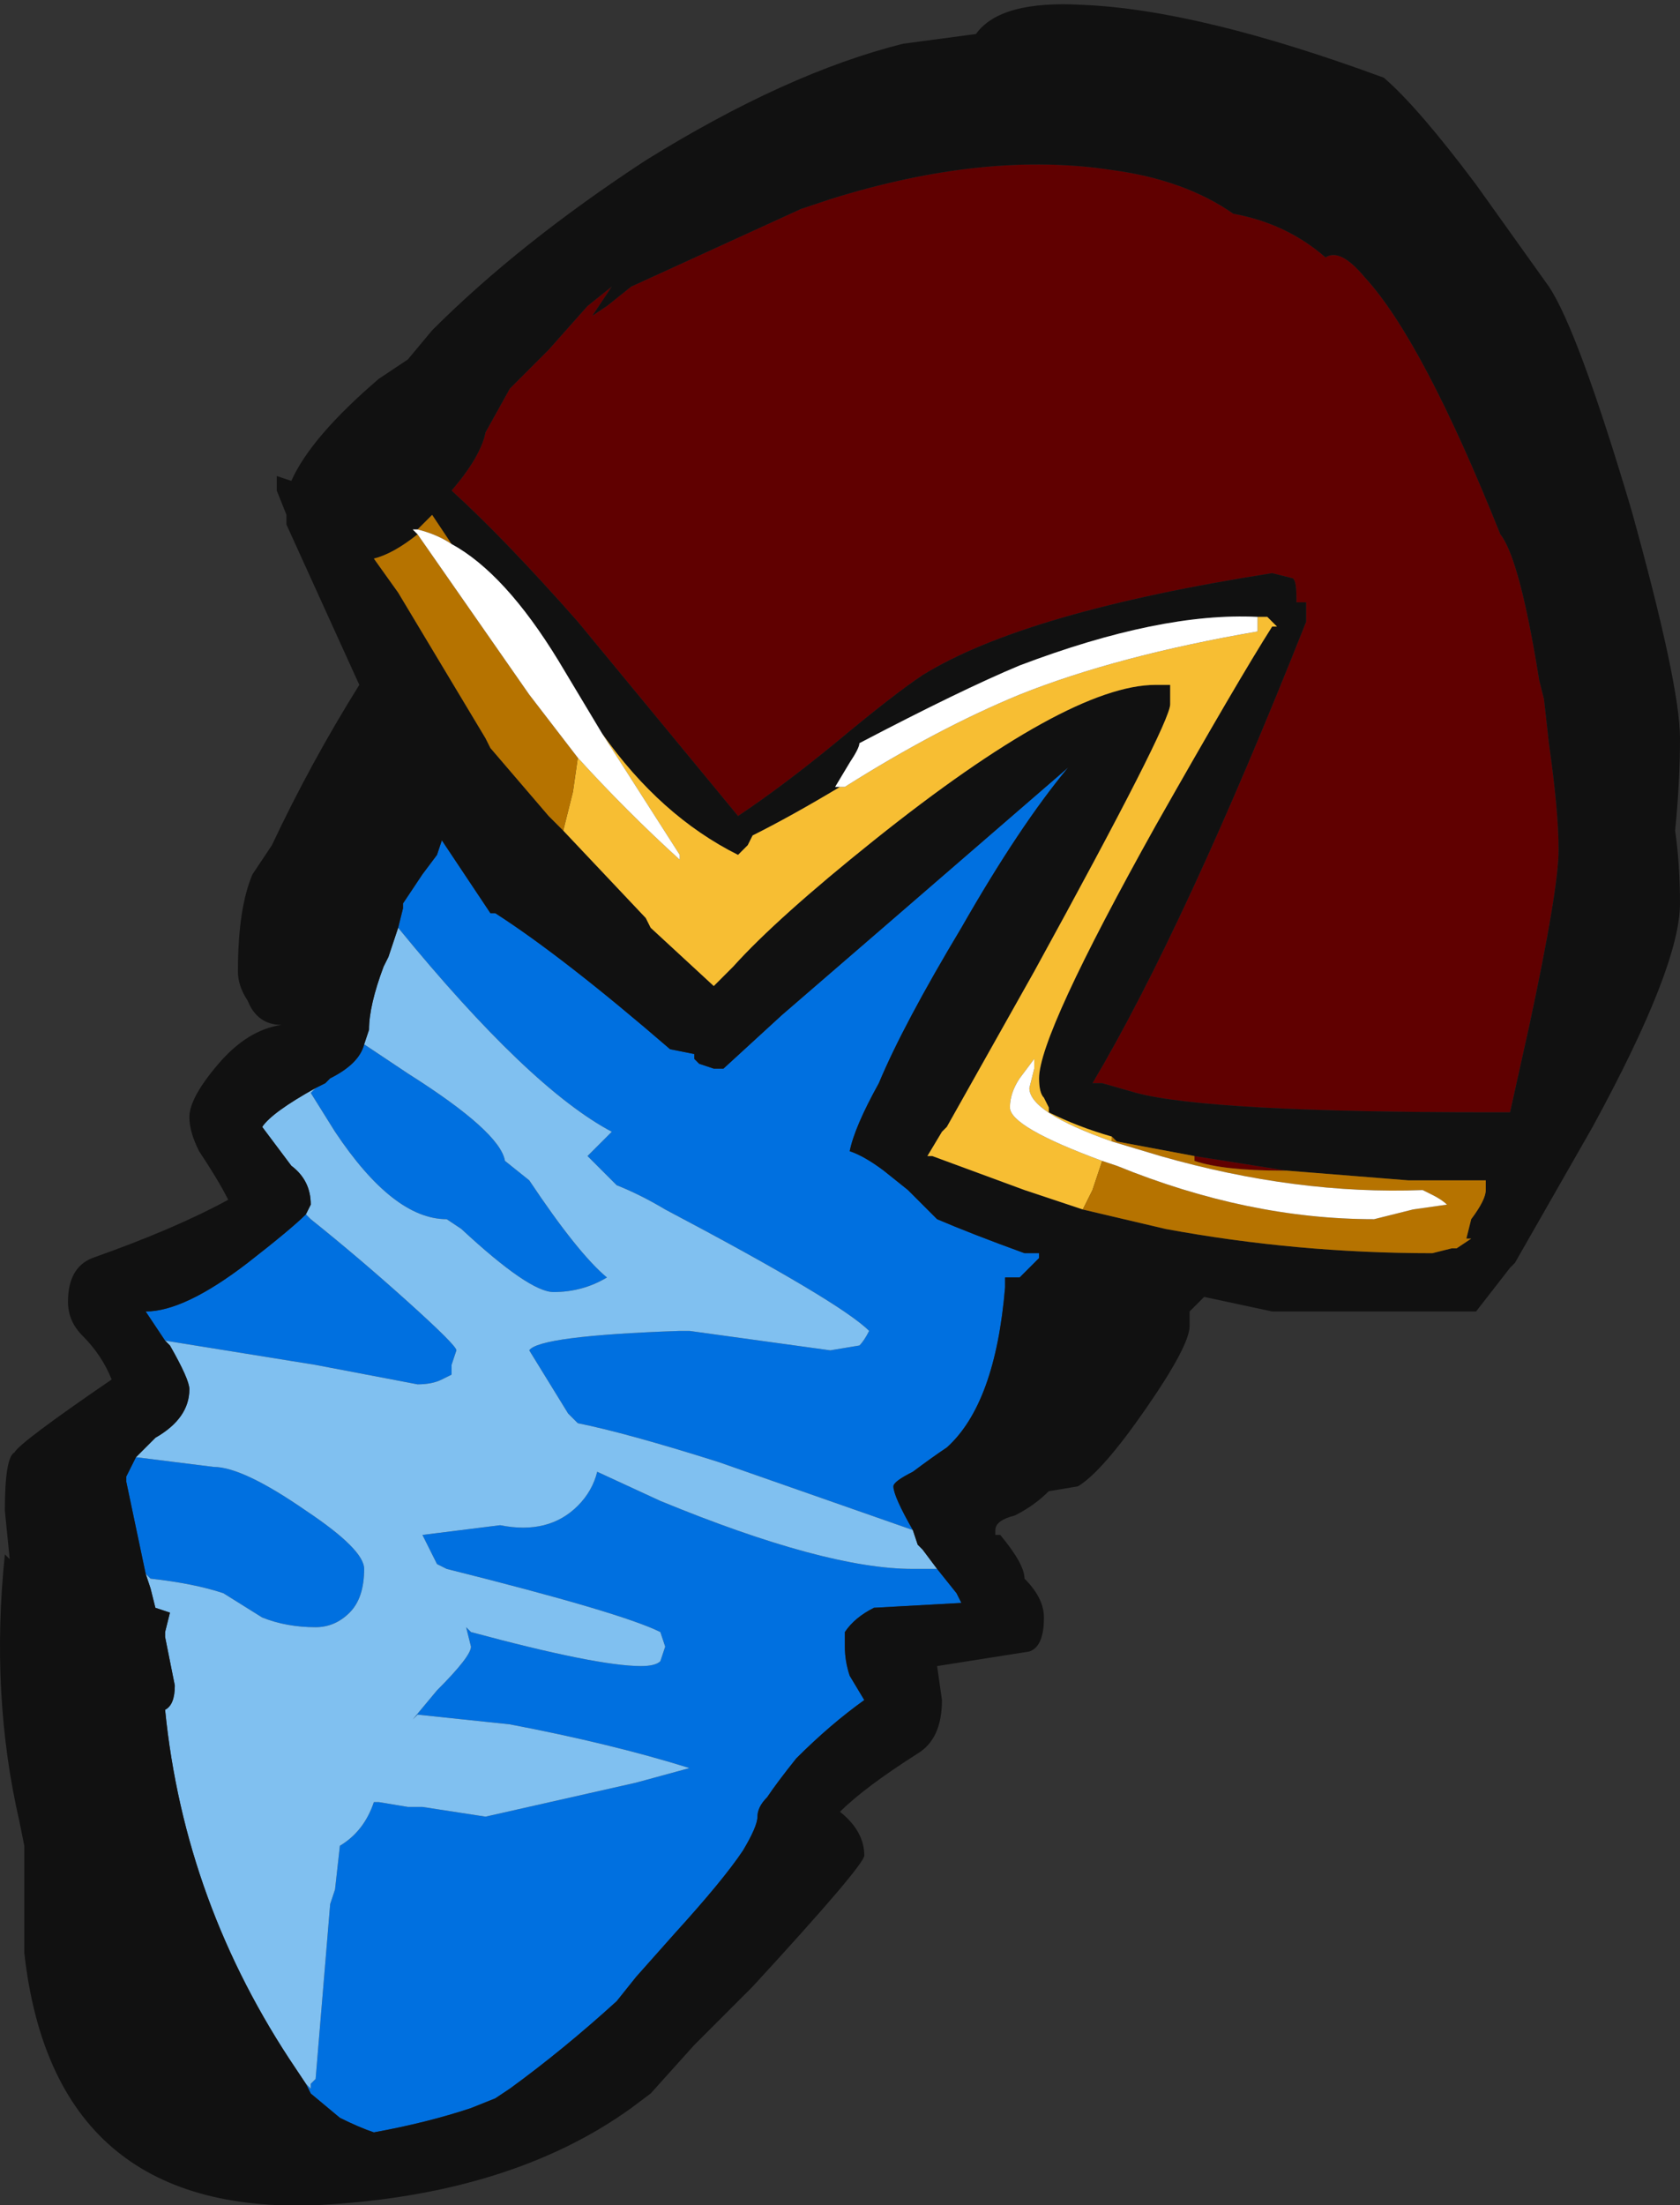 <?xml version="1.0" encoding="UTF-8" standalone="no"?>
<svg xmlns:ffdec="https://www.free-decompiler.com/flash" xmlns:xlink="http://www.w3.org/1999/xlink" ffdec:objectType="frame" height="158.9px" width="121.1px" xmlns="http://www.w3.org/2000/svg">
  <rect width="100%" height="100%" fill="#333333" stroke="none"/>
  <g transform="matrix(1.0, 0.0, 0.0, 1.0, 56.7, 81.55)">
    <use ffdec:characterId="804" height="22.7" transform="matrix(7.0, 0.0, 0.0, 7.0, -56.7, -81.55)" width="17.3" xlink:href="#shape0"/>
  </g>
  <defs>
    <g id="shape0" transform="matrix(1.0, 0.0, 0.0, 1.0, 8.1, 11.65)">
      <path d="M-4.0 -2.1 L-3.95 -2.3 -3.95 -2.35 -3.75 -2.65 -3.6 -2.85 -3.55 -3.0 -3.05 -2.25 -3.0 -2.25 Q-2.3 -1.8 -1.2 -0.85 L-0.95 -0.8 -0.95 -0.75 -0.9 -0.7 -0.75 -0.65 -0.65 -0.65 -0.05 -1.2 1.05 -2.15 2.9 -3.75 Q2.4 -3.15 1.8 -2.1 1.2 -1.1 0.95 -0.5 0.7 -0.05 0.65 0.2 0.8 0.25 1.0 0.4 L1.25 0.6 1.55 0.9 Q1.9 1.05 2.45 1.25 L2.6 1.25 2.6 1.3 2.4 1.5 2.25 1.5 2.25 1.6 Q2.15 2.8 1.65 3.25 1.5 3.35 1.3 3.5 1.1 3.6 1.1 3.65 1.1 3.75 1.3 4.1 L-0.7 3.4 Q-1.65 3.1 -2.15 3.0 L-2.25 2.9 -2.65 2.25 Q-2.55 2.1 -1.1 2.05 L-1.0 2.05 0.45 2.25 0.75 2.2 Q0.8 2.15 0.85 2.05 0.55 1.75 -1.25 0.8 -1.5 0.65 -1.75 0.55 L-2.05 0.25 -1.8 0.0 Q-2.65 -0.45 -4.0 -2.1 M1.55 4.5 L1.75 4.75 1.8 4.85 0.9 4.9 Q0.7 5.0 0.6 5.15 0.6 5.2 0.6 5.3 0.6 5.45 0.65 5.6 L0.8 5.85 Q0.45 6.1 0.1 6.45 -0.1 6.7 -0.2 6.85 -0.3 6.95 -0.3 7.05 -0.3 7.15 -0.45 7.4 -0.65 7.7 -1.15 8.25 L-1.55 8.7 -1.75 8.95 Q-2.3 9.45 -2.85 9.85 L-3.0 9.95 -3.25 10.05 Q-3.7 10.2 -4.25 10.3 -4.4 10.25 -4.6 10.15 L-4.9 9.9 -4.95 9.8 -4.9 9.85 -4.9 9.8 -4.85 9.75 -4.7 7.95 -4.65 7.8 -4.6 7.35 Q-4.35 7.2 -4.25 6.9 L-4.2 6.9 -3.9 6.95 -3.75 6.95 -3.1 7.05 -1.55 6.7 -1.0 6.55 Q-1.8 6.3 -2.85 6.1 L-3.8 6.0 -3.85 6.05 -3.6 5.75 Q-3.25 5.4 -3.25 5.3 L-3.3 5.1 -3.25 5.15 Q-1.95 5.5 -1.5 5.5 -1.35 5.5 -1.3 5.45 L-1.25 5.3 -1.3 5.15 Q-1.7 4.95 -3.5 4.5 L-3.6 4.45 -3.75 4.15 -2.95 4.05 Q-2.45 4.15 -2.15 3.85 -2.0 3.7 -1.95 3.5 L-1.3 3.8 Q0.4 4.5 1.3 4.5 L1.55 4.5 M-6.6 4.55 L-6.8 3.6 -6.8 3.55 -6.7 3.35 -5.9 3.45 Q-5.6 3.45 -4.95 3.9 -4.35 4.3 -4.35 4.5 -4.35 4.8 -4.5 4.95 -4.65 5.1 -4.85 5.1 -5.15 5.1 -5.4 5.0 L-5.8 4.75 Q-6.1 4.65 -6.55 4.6 L-6.6 4.55 M-6.4 2.15 L-6.6 1.85 Q-6.2 1.85 -5.55 1.35 -5.1 1.0 -4.95 0.85 L-4.9 0.9 Q-4.4 1.3 -3.9 1.75 -3.4 2.2 -3.4 2.25 L-3.45 2.4 -3.45 2.5 -3.55 2.55 Q-3.65 2.6 -3.8 2.6 L-4.85 2.4 -6.4 2.15 M-4.85 -0.45 L-4.75 -0.5 -4.7 -0.55 Q-4.4 -0.7 -4.35 -0.9 L-3.9 -0.6 Q-2.95 0.0 -2.9 0.3 L-2.65 0.5 Q-2.15 1.25 -1.85 1.5 -2.1 1.65 -2.4 1.65 -2.65 1.65 -3.35 1.0 L-3.5 0.9 Q-4.05 0.9 -4.65 0.0 L-4.9 -0.4 -4.85 -0.45" fill="#0070e0" fill-rule="evenodd" stroke="none"/>
      <path d="M-4.0 -2.1 Q-2.65 -0.45 -1.8 0.0 L-2.05 0.25 -1.75 0.55 Q-1.5 0.65 -1.25 0.8 0.55 1.75 0.85 2.05 0.8 2.15 0.75 2.2 L0.45 2.25 -1.0 2.05 -1.1 2.05 Q-2.55 2.1 -2.65 2.25 L-2.25 2.9 -2.15 3.0 Q-1.65 3.1 -0.7 3.4 L1.3 4.1 1.35 4.25 1.4 4.3 1.55 4.5 1.3 4.5 Q0.4 4.5 -1.3 3.8 L-1.95 3.5 Q-2.0 3.7 -2.15 3.85 -2.45 4.15 -2.95 4.05 L-3.75 4.15 -3.6 4.45 -3.5 4.5 Q-1.7 4.95 -1.3 5.15 L-1.25 5.3 -1.3 5.45 Q-1.35 5.5 -1.5 5.5 -1.95 5.5 -3.25 5.15 L-3.3 5.1 -3.25 5.3 Q-3.25 5.4 -3.6 5.75 L-3.85 6.05 -3.8 6.0 -2.85 6.1 Q-1.8 6.3 -1.0 6.55 L-1.55 6.7 -3.1 7.05 -3.75 6.95 -3.9 6.95 -4.2 6.9 -4.25 6.9 Q-4.35 7.2 -4.6 7.35 L-4.65 7.8 -4.7 7.95 -4.85 9.75 -4.9 9.8 -4.9 9.85 -4.95 9.8 -5.05 9.65 Q-6.2 7.95 -6.4 5.95 -6.3 5.9 -6.3 5.7 L-6.4 5.2 -6.4 5.15 -6.35 4.95 -6.5 4.9 -6.55 4.7 -6.6 4.55 -6.55 4.6 Q-6.1 4.65 -5.8 4.75 L-5.4 5.0 Q-5.15 5.1 -4.85 5.1 -4.65 5.1 -4.5 4.95 -4.35 4.8 -4.35 4.5 -4.35 4.3 -4.95 3.9 -5.6 3.45 -5.9 3.45 L-6.7 3.35 -6.5 3.15 Q-6.15 2.95 -6.15 2.65 -6.15 2.55 -6.35 2.2 L-6.4 2.15 -4.85 2.4 -3.8 2.6 Q-3.65 2.6 -3.55 2.55 L-3.45 2.5 -3.45 2.4 -3.4 2.25 Q-3.4 2.2 -3.9 1.75 -4.4 1.3 -4.9 0.9 L-4.95 0.85 -4.9 0.75 Q-4.9 0.5 -5.1 0.35 L-5.4 -0.05 Q-5.3 -0.2 -4.85 -0.45 L-4.9 -0.4 -4.65 0.0 Q-4.05 0.9 -3.5 0.9 L-3.35 1.0 Q-2.65 1.65 -2.4 1.65 -2.1 1.65 -1.85 1.5 -2.15 1.25 -2.65 0.5 L-2.9 0.3 Q-2.95 0.0 -3.9 -0.6 L-4.35 -0.9 -4.3 -1.05 Q-4.3 -1.3 -4.15 -1.7 L-4.1 -1.8 -4.0 -2.1 M-7.65 2.45 L-7.65 2.45" fill="#80c0f0" fill-rule="evenodd" stroke="none"/>
      <path d="M0.45 -9.6 Q2.05 -10.1 3.35 -9.9 4.1 -9.8 4.6 -9.45 5.15 -9.35 5.55 -9.0 5.7 -9.1 5.95 -8.8 6.55 -8.15 7.35 -6.15 7.55 -5.9 7.75 -4.65 L7.8 -4.45 7.85 -4.0 Q7.95 -3.3 7.95 -2.9 7.95 -2.5 7.65 -1.1 L7.45 -0.2 7.25 -0.2 Q4.35 -0.2 3.6 -0.4 L3.25 -0.5 3.15 -0.5 Q4.1 -2.1 5.35 -5.25 L5.35 -5.45 5.25 -5.45 5.25 -5.5 Q5.25 -5.7 5.2 -5.7 L5.0 -5.75 Q2.45 -5.35 1.4 -4.7 1.1 -4.5 0.5 -4.0 -0.05 -3.55 -0.5 -3.25 L-2.15 -5.25 Q-2.9 -6.1 -3.45 -6.6 -3.15 -6.95 -3.1 -7.2 L-2.85 -7.65 -2.45 -8.05 -2.05 -8.5 -1.8 -8.7 -2.0 -8.4 -1.85 -8.5 -1.6 -8.7 0.15 -9.5 0.45 -9.6 M4.2 0.25 L5.15 0.4 5.1 0.4 Q4.5 0.4 4.2 0.3 L4.2 0.25" fill="#600000" fill-rule="evenodd" stroke="none"/>
      <path d="M5.0 -5.25 L5.0 -5.25" fill="#b00000" fill-rule="evenodd" stroke="none"/>
      <path d="M7.1 -9.75 L7.85 -8.7 Q8.15 -8.25 8.7 -6.4 9.2 -4.6 9.2 -4.05 9.2 -3.6 9.15 -3.1 9.2 -2.75 9.2 -2.35 9.2 -1.7 8.3 -0.05 L7.5 1.35 7.45 1.4 7.1 1.85 5.0 1.85 4.3 1.7 4.15 1.85 4.15 2.0 Q4.15 2.2 3.7 2.85 3.25 3.5 3.0 3.65 L2.7 3.7 Q2.55 3.85 2.35 3.95 2.15 4.0 2.15 4.1 L2.15 4.15 2.2 4.15 Q2.45 4.45 2.45 4.6 2.65 4.8 2.65 5.0 2.65 5.3 2.5 5.35 L1.55 5.5 1.6 5.85 Q1.6 6.25 1.35 6.4 0.8 6.75 0.55 7.0 0.8 7.2 0.8 7.45 0.8 7.55 -0.35 8.8 L-0.95 9.4 -1.4 9.9 -1.6 10.05 Q-2.85 10.95 -4.85 11.05 -7.55 11.15 -7.85 8.45 L-7.85 7.35 -7.9 7.1 Q-8.2 5.8 -8.05 4.35 L-8.0 4.4 -8.05 3.9 Q-8.05 3.35 -7.95 3.3 -7.9 3.2 -6.95 2.55 -7.05 2.3 -7.25 2.1 -7.4 1.95 -7.4 1.75 -7.4 1.4 -7.15 1.3 -6.3 1.0 -5.75 0.7 -5.85 0.5 -6.05 0.2 -6.15 0.0 -6.15 -0.15 -6.15 -0.35 -5.85 -0.7 -5.55 -1.05 -5.2 -1.1 -5.45 -1.1 -5.55 -1.35 -5.65 -1.5 -5.65 -1.65 -5.65 -2.3 -5.5 -2.65 L-5.3 -2.95 Q-4.9 -3.8 -4.4 -4.6 L-5.15 -6.25 -5.15 -6.35 -5.25 -6.6 -5.25 -6.75 -5.1 -6.7 Q-4.9 -7.15 -4.2 -7.75 L-3.9 -7.95 -3.65 -8.25 Q-2.75 -9.15 -1.45 -10.0 0.0 -10.9 1.2 -11.2 L1.95 -11.3 Q2.2 -11.65 3.05 -11.6 4.25 -11.55 6.15 -10.85 6.5 -10.55 7.1 -9.75 M0.45 -9.6 L0.15 -9.5 -1.6 -8.7 -1.85 -8.5 -2.0 -8.4 -1.8 -8.7 -2.05 -8.5 -2.45 -8.05 -2.85 -7.65 -3.1 -7.2 Q-3.15 -6.95 -3.45 -6.6 -2.9 -6.1 -2.15 -5.25 L-0.5 -3.25 Q-0.05 -3.55 0.5 -4.0 1.1 -4.5 1.4 -4.7 2.45 -5.35 5.0 -5.75 L5.2 -5.7 Q5.25 -5.7 5.25 -5.5 L5.25 -5.45 5.35 -5.45 5.35 -5.25 Q4.1 -2.1 3.15 -0.5 L3.25 -0.5 3.6 -0.4 Q4.35 -0.2 7.25 -0.2 L7.45 -0.2 7.65 -1.1 Q7.95 -2.5 7.95 -2.9 7.95 -3.3 7.85 -4.0 L7.8 -4.45 7.75 -4.65 Q7.55 -5.9 7.35 -6.15 6.55 -8.15 5.95 -8.8 5.7 -9.1 5.55 -9.0 5.15 -9.35 4.6 -9.45 4.1 -9.8 3.35 -9.9 2.05 -10.1 0.45 -9.6 M4.85 -5.3 Q3.85 -5.35 2.4 -4.8 1.8 -4.55 0.75 -4.0 0.75 -3.95 0.65 -3.8 L0.5 -3.55 0.55 -3.55 Q0.05 -3.25 -0.35 -3.05 L-0.4 -2.95 -0.5 -2.85 Q-1.3 -3.25 -1.9 -4.1 L-2.35 -4.85 Q-2.9 -5.75 -3.45 -6.05 L-3.65 -6.35 -3.8 -6.2 -3.85 -6.2 -3.8 -6.15 Q-4.05 -5.95 -4.25 -5.9 L-4.0 -5.55 -3.1 -4.05 -3.05 -3.95 -2.45 -3.25 -2.3 -3.1 -1.45 -2.2 -1.4 -2.1 -0.75 -1.5 -0.55 -1.7 Q-0.1 -2.2 0.9 -3.0 2.9 -4.6 3.8 -4.6 L3.95 -4.6 3.95 -4.4 Q3.95 -4.2 2.55 -1.65 L1.65 -0.05 1.6 0.0 1.45 0.25 1.5 0.25 2.45 0.6 3.05 0.8 3.9 1.0 Q5.25 1.25 6.65 1.25 L6.85 1.2 6.9 1.2 7.05 1.1 7.0 1.1 7.05 0.9 Q7.2 0.7 7.2 0.6 L7.2 0.5 6.4 0.5 5.15 0.4 4.2 0.25 3.4 0.1 3.35 0.05 Q3.0 -0.05 2.7 -0.2 L2.7 -0.25 2.65 -0.35 Q2.6 -0.4 2.6 -0.55 2.6 -1.0 3.8 -3.15 4.65 -4.65 5.0 -5.2 L5.05 -5.2 5.0 -5.25 4.95 -5.3 4.85 -5.3 M5.0 -5.25 L5.0 -5.25 M1.3 4.1 Q1.1 3.75 1.1 3.65 1.1 3.6 1.3 3.5 1.5 3.35 1.65 3.25 2.15 2.8 2.25 1.6 L2.25 1.5 2.4 1.5 2.6 1.3 2.6 1.25 2.45 1.25 Q1.9 1.05 1.55 0.9 L1.25 0.6 1.0 0.4 Q0.8 0.25 0.65 0.2 0.7 -0.05 0.95 -0.5 1.2 -1.1 1.8 -2.1 2.4 -3.15 2.9 -3.75 L1.05 -2.15 -0.05 -1.2 -0.65 -0.65 -0.75 -0.65 -0.9 -0.7 -0.95 -0.75 -0.95 -0.8 -1.2 -0.85 Q-2.3 -1.8 -3.0 -2.25 L-3.05 -2.25 -3.55 -3.0 -3.6 -2.85 -3.75 -2.65 -3.95 -2.35 -3.95 -2.3 -4.0 -2.1 -4.1 -1.8 -4.15 -1.7 Q-4.3 -1.3 -4.3 -1.05 L-4.35 -0.9 Q-4.4 -0.7 -4.7 -0.55 L-4.75 -0.5 -4.85 -0.45 Q-5.3 -0.2 -5.4 -0.05 L-5.1 0.35 Q-4.9 0.5 -4.9 0.75 L-4.95 0.85 Q-5.1 1.0 -5.55 1.35 -6.2 1.85 -6.6 1.85 L-6.4 2.15 -6.35 2.2 Q-6.15 2.55 -6.15 2.65 -6.15 2.95 -6.5 3.15 L-6.7 3.35 -6.8 3.55 -6.8 3.6 -6.6 4.55 -6.55 4.7 -6.5 4.9 -6.35 4.95 -6.4 5.15 -6.4 5.2 -6.3 5.7 Q-6.3 5.9 -6.4 5.95 -6.2 7.95 -5.05 9.65 L-4.95 9.8 -4.9 9.9 -4.6 10.15 Q-4.4 10.25 -4.25 10.3 -3.7 10.2 -3.25 10.05 L-3.0 9.95 -2.85 9.85 Q-2.3 9.45 -1.75 8.95 L-1.55 8.7 -1.15 8.25 Q-0.65 7.7 -0.45 7.4 -0.3 7.15 -0.3 7.05 -0.3 6.95 -0.2 6.85 -0.1 6.7 0.1 6.45 0.45 6.1 0.8 5.85 L0.65 5.6 Q0.6 5.45 0.6 5.3 0.6 5.2 0.6 5.15 0.7 5.0 0.9 4.9 L1.8 4.85 1.75 4.75 1.55 4.5 1.4 4.3 1.35 4.25 1.3 4.1 M8.75 -2.3 L8.75 -2.3 M6.6 0.85 L6.6 0.85" fill="#111111" fill-rule="evenodd" stroke="none"/>
      <path d="M4.85 -5.3 L4.95 -5.3 5.0 -5.25 5.05 -5.2 5.0 -5.2 Q4.65 -4.65 3.8 -3.15 2.6 -1.0 2.6 -0.55 2.6 -0.4 2.65 -0.35 L2.7 -0.25 2.7 -0.2 Q3.0 -0.05 3.35 0.05 L3.35 0.1 Q2.5 -0.2 2.5 -0.45 L2.55 -0.65 2.55 -0.75 2.4 -0.55 Q2.3 -0.4 2.3 -0.25 2.3 -0.05 3.25 0.3 L3.15 0.6 3.05 0.8 2.45 0.6 1.5 0.25 1.45 0.25 1.6 0.0 1.65 -0.05 2.55 -1.65 Q3.95 -4.2 3.95 -4.4 L3.95 -4.6 3.8 -4.6 Q2.9 -4.6 0.9 -3.0 -0.1 -2.2 -0.55 -1.7 L-0.75 -1.5 -1.4 -2.1 -1.45 -2.2 -2.3 -3.1 -2.2 -3.5 -2.15 -3.85 Q-1.65 -3.3 -1.1 -2.8 L-1.1 -2.85 -1.9 -4.1 Q-1.3 -3.25 -0.5 -2.85 L-0.4 -2.95 -0.35 -3.05 Q0.05 -3.25 0.55 -3.55 L0.6 -3.55 Q1.55 -4.15 2.4 -4.5 3.4 -4.9 4.85 -5.15 L4.85 -5.3" fill="#f7be33" fill-rule="evenodd" stroke="none"/>
      <path d="M3.35 0.05 L3.4 0.1 4.2 0.25 4.2 0.3 Q4.5 0.4 5.1 0.4 L5.15 0.4 6.4 0.5 7.2 0.5 7.2 0.6 Q7.2 0.7 7.05 0.9 L7.0 1.1 7.05 1.1 6.9 1.2 6.85 1.2 6.65 1.25 Q5.25 1.25 3.9 1.0 L3.05 0.8 3.15 0.6 3.25 0.3 3.4 0.35 Q4.75 0.9 6.05 0.9 L6.45 0.8 6.8 0.75 Q6.75 0.7 6.65 0.65 L6.55 0.6 Q5.25 0.65 3.85 0.25 L3.35 0.1 3.35 0.05 M-2.3 -3.1 L-2.45 -3.25 -3.05 -3.95 -3.1 -4.05 -4.0 -5.55 -4.25 -5.9 Q-4.05 -5.95 -3.8 -6.15 L-2.65 -4.5 -2.15 -3.85 -2.2 -3.5 -2.3 -3.1 M-3.8 -6.2 L-3.65 -6.35 -3.45 -6.05 Q-3.6 -6.15 -3.8 -6.2 M6.6 0.85 L6.6 0.85" fill="#b67300" fill-rule="evenodd" stroke="none"/>
      <path d="M0.55 -3.55 L0.5 -3.55 0.65 -3.8 Q0.75 -3.95 0.75 -4.0 1.8 -4.55 2.4 -4.8 3.85 -5.35 4.85 -5.3 L4.85 -5.15 Q3.4 -4.9 2.4 -4.5 1.55 -4.15 0.6 -3.55 L0.55 -3.55 M-3.8 -6.15 L-3.85 -6.2 -3.8 -6.2 Q-3.6 -6.15 -3.45 -6.05 -2.9 -5.75 -2.35 -4.85 L-1.9 -4.1 -1.1 -2.85 -1.1 -2.8 Q-1.65 -3.3 -2.15 -3.85 L-2.65 -4.5 -3.8 -6.15 M3.25 0.3 Q2.3 -0.05 2.3 -0.25 2.3 -0.4 2.4 -0.55 L2.55 -0.75 2.55 -0.65 2.5 -0.45 Q2.5 -0.2 3.35 0.1 L3.85 0.25 Q5.25 0.65 6.55 0.6 L6.65 0.65 Q6.75 0.7 6.8 0.75 L6.45 0.8 6.05 0.9 Q4.75 0.9 3.4 0.35 L3.25 0.3" fill="#ffffff" fill-rule="evenodd" stroke="none"/>
    </g>
  </defs>
</svg>
